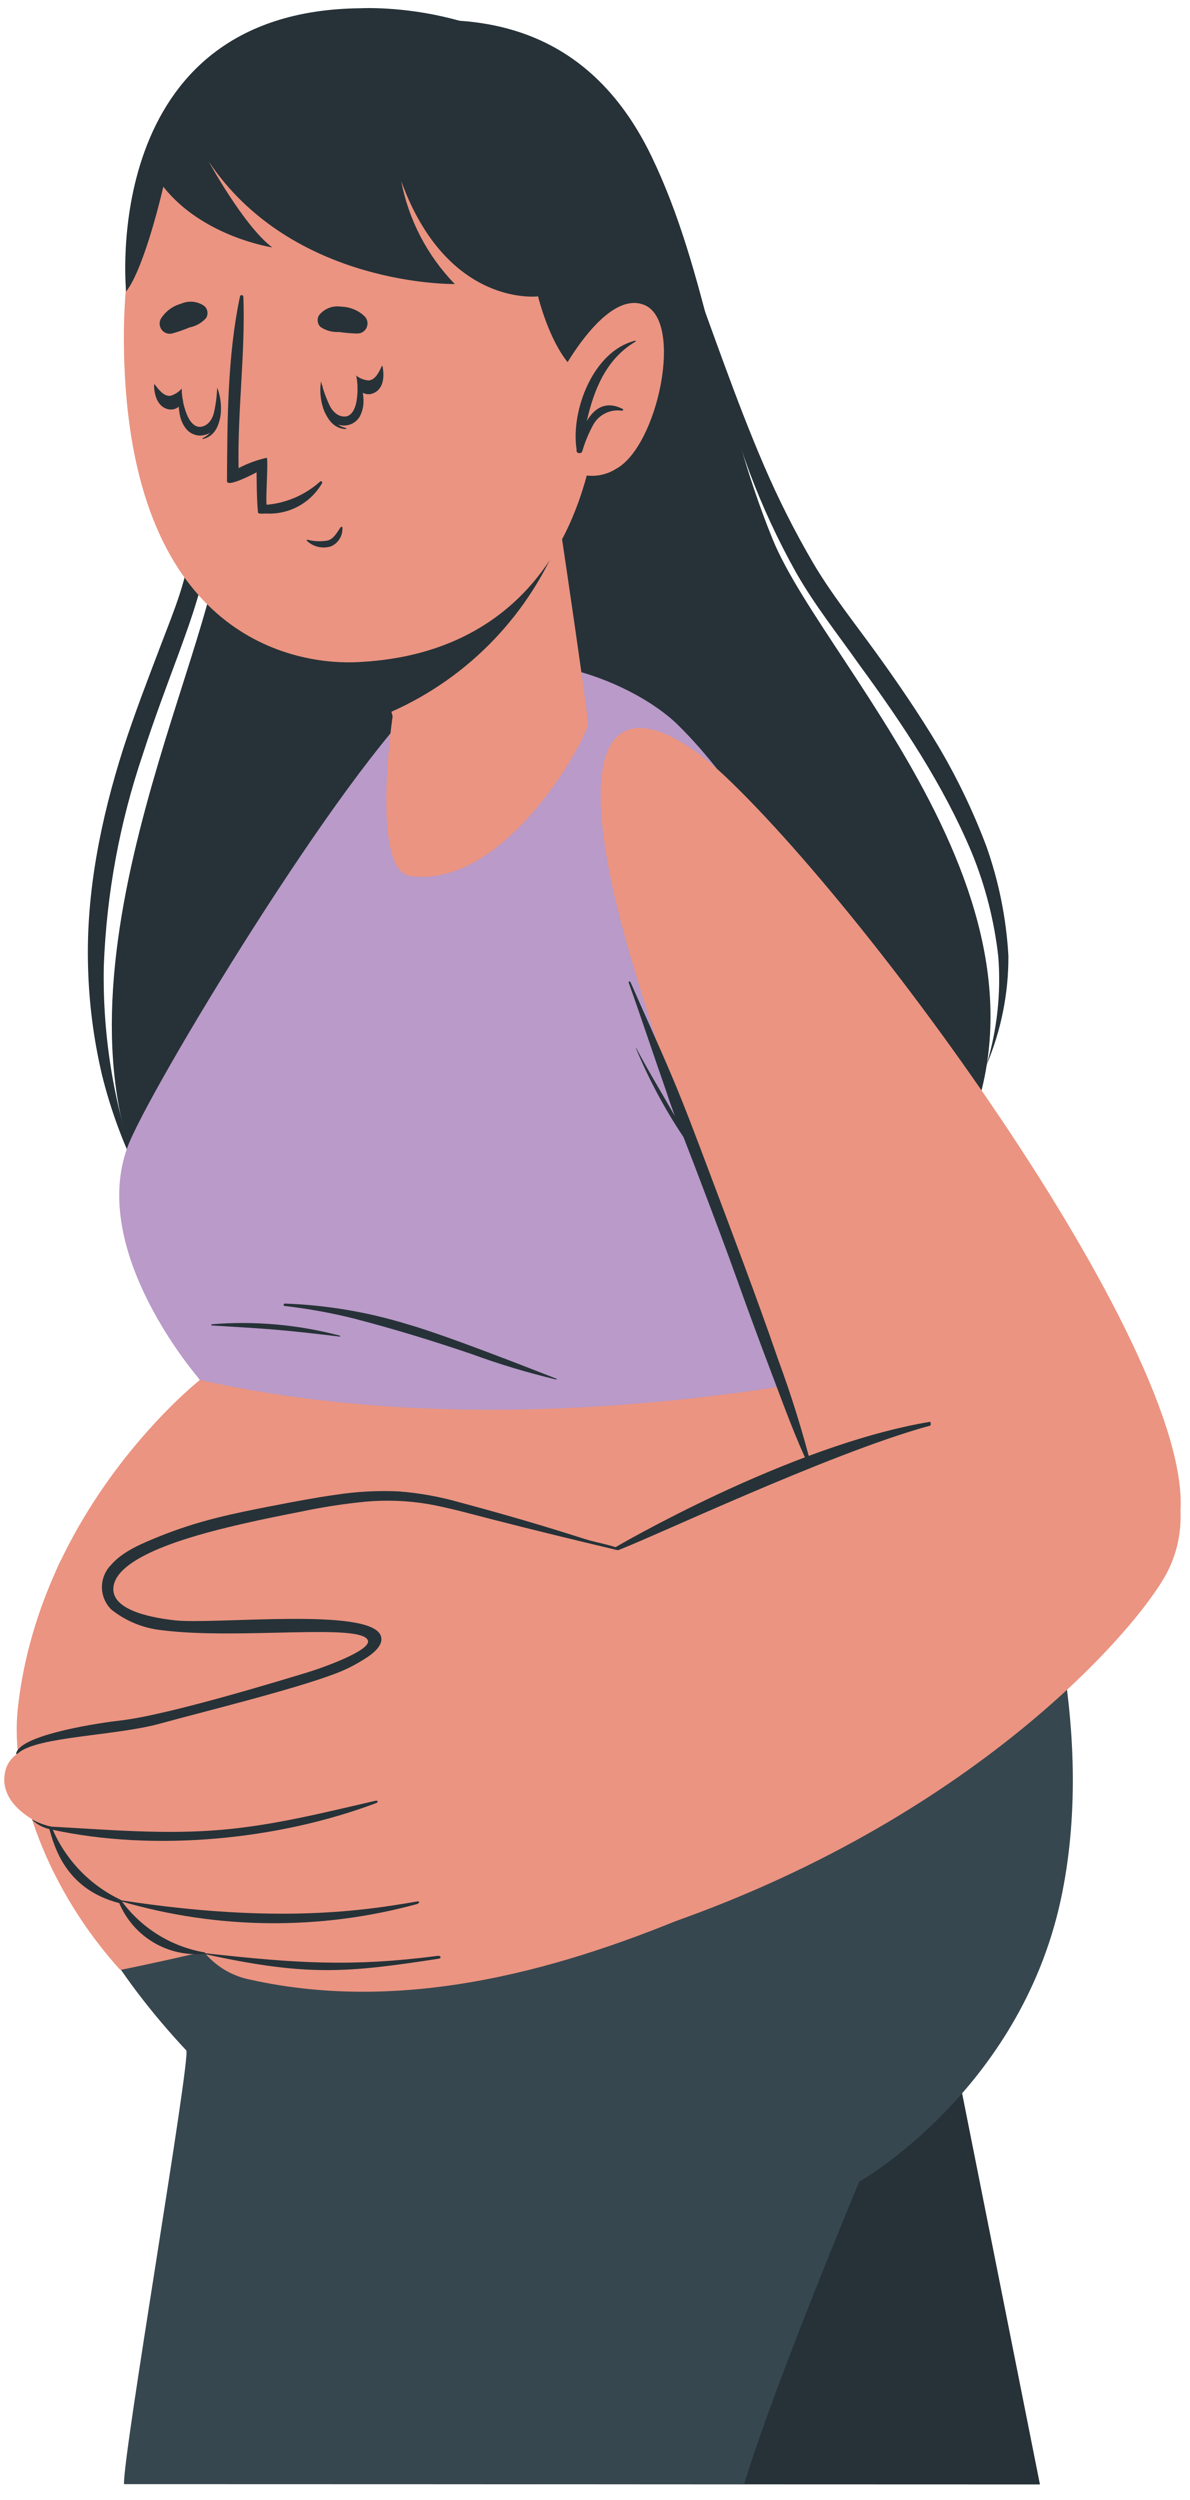 <svg width="50" height="105" viewBox="0 0 50 105" fill="none" xmlns="http://www.w3.org/2000/svg">
<path d="M6.418 7.644C7.599 4.104 11.179 1.922 15.211 1.17C19.242 0.418 24.449 0.504 27.373 6.563C29.747 11.48 30.17 17.04 32.472 22.666C34.773 28.292 46.668 39.463 39.168 50.282C32.429 59.999 11.605 61.968 6.034 49.805C1.618 40.165 9.597 26.377 9.253 22.011C8.91 17.644 5.12 11.526 6.418 7.644Z" fill="#263238"/>
<path d="M6.981 13.864C8.044 16.703 8.802 19.708 8.693 22.834C8.665 23.625 8.529 24.409 8.287 25.163C8.065 25.916 7.8 26.643 7.538 27.367C7 28.823 6.465 30.238 6 31.686C5.028 34.55 4.476 37.541 4.362 40.564C4.3 43.584 4.81 46.589 5.864 49.421C5.179 48.056 4.649 46.619 4.283 45.138C3.932 43.642 3.736 42.114 3.699 40.578C3.611 37.489 4.24 34.392 5.174 31.456C5.65 29.983 6.206 28.546 6.759 27.09C7.312 25.635 7.901 24.264 8.009 22.79C8.126 21.294 8.068 19.79 7.837 18.307C7.645 16.81 7.359 15.326 6.981 13.864Z" fill="#263238"/>
<path d="M28.825 10.914C29.918 13.825 30.887 16.736 32.103 19.56C32.707 20.966 33.398 22.334 34.171 23.655C34.935 24.95 35.907 26.166 36.817 27.425C37.727 28.684 38.608 29.973 39.413 31.316C40.212 32.664 40.892 34.079 41.445 35.545C41.97 37.029 42.282 38.58 42.37 40.151C42.377 41.73 42.062 43.294 41.444 44.747C41.894 43.271 42.064 41.723 41.945 40.184C41.777 38.672 41.398 37.191 40.819 35.785C39.636 32.975 37.928 30.409 36.104 27.92C35.216 26.657 34.244 25.441 33.454 24.058C32.691 22.695 32.032 21.275 31.484 19.811C30.417 16.902 29.529 13.931 28.825 10.914Z" fill="#263238"/>
<path d="M20.258 104.339L43.695 104.347L39.551 83.528C45.524 77.235 43.683 65.569 43.683 65.569L12.441 65.541C11.138 76.587 18.372 101.023 20.258 104.339Z" fill="#263238"/>
<path d="M2.56 65.537C2.56 65.537 -2.531 75.032 7.825 86.116C8.039 86.349 5.159 103.104 5.21 104.334L31.263 104.342C32.532 100.162 36.099 91.634 36.099 91.634C36.099 91.634 42.822 87.834 44.566 79.811C46.103 72.724 43.684 65.569 43.684 65.569L2.56 65.537Z" fill="#37474F"/>
<path d="M5.053 82.738C2.097 79.48 0.368 75.095 0.756 71.678C1.725 63.208 8.393 57.963 8.393 57.963C8.393 57.963 4.451 52.3 6.054 47.847C6.861 45.591 14.443 32.203 17.899 29.203C21.144 26.384 26.508 28.529 28.452 30.439C34.275 36.165 39.479 50.263 43.06 63.502L44.419 68.575C29.147 78.015 5.053 82.738 5.053 82.738Z" fill="#EB9481"/>
<path d="M8.409 57.961C21.939 60.978 36.525 57.734 41.069 56.549C37.671 45.603 33.298 35.162 28.475 30.438C26.528 28.53 21.16 26.382 17.923 29.204C14.463 32.209 6.153 45.938 5.346 48.208C3.739 52.665 8.409 57.961 8.409 57.961Z" fill="#B99AC8"/>
<path d="M11.963 54.75C13.699 54.811 15.42 55.099 17.082 55.607C18.756 56.081 22.45 57.545 23.378 57.905C23.4 57.905 23.378 57.949 23.378 57.942C22.172 57.656 20.983 57.298 19.819 56.871C18.178 56.313 16.526 55.807 14.852 55.374C13.903 55.138 12.941 54.964 11.97 54.852C11.956 54.853 11.943 54.849 11.933 54.84C11.922 54.831 11.916 54.819 11.915 54.805C11.914 54.791 11.919 54.778 11.928 54.768C11.937 54.758 11.949 54.751 11.963 54.75Z" fill="#263238"/>
<path d="M8.9 55.619C10.707 55.472 12.525 55.634 14.278 56.097C14.3 56.097 14.296 56.141 14.278 56.138C13.387 56.032 12.499 55.926 11.604 55.849C10.709 55.773 9.806 55.728 8.904 55.67C8.897 55.67 8.89 55.668 8.885 55.664C8.88 55.659 8.877 55.653 8.876 55.646C8.876 55.639 8.878 55.633 8.883 55.628C8.887 55.623 8.893 55.62 8.9 55.619Z" fill="#263238"/>
<path d="M24.702 30.445C24.557 31.173 21.207 37.358 17.227 36.789C15.556 36.544 16.497 30.082 16.497 30.082L14.712 23.463L22.89 17.79C22.89 17.79 24.756 30.125 24.702 30.445Z" fill="#EB9481"/>
<path d="M14.711 23.463L16.43 29.901C19.705 28.452 22.275 25.77 23.581 22.436C23.217 19.922 22.885 17.79 22.885 17.79L14.711 23.463Z" fill="#263238"/>
<path d="M5.249 15.818C5.871 27.044 12.664 27.945 15.077 27.807C17.26 27.684 24.741 26.988 25.279 15.759C25.818 4.53 20.403 1.265 15.363 1.281C10.324 1.298 4.641 4.603 5.249 15.818Z" fill="#EB9481"/>
<path d="M7.239 14.005C7.487 13.935 7.73 13.85 7.967 13.751C8.238 13.699 8.484 13.558 8.665 13.351C8.709 13.274 8.727 13.186 8.716 13.098C8.704 13.011 8.665 12.93 8.603 12.867C8.462 12.761 8.295 12.695 8.12 12.676C7.944 12.657 7.767 12.685 7.606 12.757C7.257 12.853 6.956 13.076 6.762 13.383C6.721 13.456 6.702 13.539 6.708 13.622C6.714 13.706 6.744 13.785 6.795 13.852C6.846 13.918 6.915 13.968 6.994 13.995C7.073 14.023 7.158 14.026 7.239 14.005Z" fill="#263238"/>
<path d="M15.01 14.009C14.752 14.002 14.495 13.98 14.239 13.943C13.963 13.96 13.689 13.885 13.46 13.728C13.399 13.665 13.359 13.584 13.349 13.496C13.338 13.409 13.357 13.32 13.402 13.244C13.511 13.105 13.656 12.998 13.821 12.934C13.986 12.87 14.166 12.851 14.341 12.881C14.702 12.889 15.048 13.03 15.312 13.278C15.373 13.337 15.415 13.413 15.433 13.497C15.45 13.58 15.442 13.667 15.409 13.746C15.377 13.825 15.322 13.892 15.25 13.939C15.179 13.986 15.096 14.01 15.01 14.009Z" fill="#263238"/>
<path d="M14.311 22.144C14.162 22.355 14.031 22.631 13.762 22.704C13.481 22.752 13.193 22.74 12.918 22.668C12.892 22.668 12.87 22.693 12.892 22.711C13.027 22.84 13.194 22.929 13.375 22.97C13.557 23.01 13.746 23 13.922 22.941C14.068 22.873 14.191 22.763 14.274 22.625C14.357 22.487 14.396 22.327 14.387 22.166C14.391 22.119 14.347 22.115 14.311 22.144Z" fill="#263238"/>
<path d="M10.781 19.836C10.781 19.836 10.782 20.989 10.84 21.524C10.84 21.575 10.978 21.582 11.164 21.568C11.164 21.568 11.164 21.568 11.182 21.568C11.652 21.594 12.121 21.489 12.535 21.265C12.949 21.041 13.293 20.707 13.529 20.299C13.537 20.287 13.541 20.273 13.539 20.258C13.537 20.244 13.529 20.231 13.518 20.222C13.506 20.214 13.492 20.21 13.477 20.212C13.463 20.214 13.45 20.222 13.441 20.233C12.819 20.788 12.035 21.128 11.204 21.2C11.149 21.058 11.287 19.225 11.203 19.228C10.793 19.32 10.397 19.466 10.024 19.661C9.976 17.256 10.31 14.861 10.226 12.467C10.226 12.448 10.218 12.429 10.205 12.416C10.191 12.402 10.172 12.394 10.153 12.394C10.134 12.394 10.115 12.402 10.102 12.416C10.088 12.429 10.08 12.448 10.08 12.467C9.554 14.949 9.551 17.718 9.537 20.203C9.53 20.487 10.578 19.945 10.781 19.836Z" fill="#263238"/>
<path d="M13.483 16.153C13.483 16.124 13.544 16.182 13.548 16.211C13.617 16.961 13.822 17.812 14.531 17.977C14.553 17.977 14.553 18.02 14.531 18.02C13.687 17.998 13.428 16.874 13.483 16.153Z" fill="#263238"/>
<path d="M15.021 16.335C15.086 16.401 15.161 16.455 15.243 16.495C15.307 16.531 15.378 16.552 15.451 16.556C15.524 16.562 15.597 16.551 15.665 16.524C16.095 16.365 16.164 15.863 16.076 15.404C16.076 15.371 16.051 15.357 16.036 15.386C15.913 15.662 15.76 15.953 15.494 15.979C15.304 15.966 15.121 15.896 14.97 15.778C15.009 15.961 15.026 16.148 15.021 16.335Z" fill="#263238"/>
<path d="M13.582 17.151C13.645 17.353 13.761 17.535 13.917 17.678C14.007 17.753 14.112 17.808 14.225 17.84C14.338 17.872 14.456 17.88 14.572 17.864C14.69 17.846 14.802 17.8 14.9 17.731C14.997 17.661 15.076 17.57 15.132 17.464C15.224 17.277 15.272 17.072 15.274 16.864C15.273 16.742 15.263 16.62 15.245 16.5C15.212 16.239 15.118 15.99 14.971 15.772C15.01 15.955 15.027 16.142 15.023 16.329C15.022 16.498 15.009 16.667 14.983 16.834C14.928 17.173 14.775 17.471 14.514 17.493C14.252 17.515 14.008 17.343 13.851 17.034C13.697 16.708 13.575 16.368 13.487 16.019C13.429 16.398 13.461 16.786 13.582 17.151Z" fill="#263238"/>
<path d="M9.168 16.399C9.168 16.369 9.114 16.439 9.117 16.471C9.205 17.217 9.18 18.09 8.521 18.4C8.499 18.4 8.521 18.447 8.521 18.44C9.351 18.254 9.372 17.094 9.168 16.399Z" fill="#263238"/>
<path d="M7.696 16.878C7.648 16.956 7.586 17.024 7.514 17.078C7.458 17.126 7.393 17.161 7.323 17.181C7.252 17.201 7.178 17.206 7.106 17.195C6.655 17.126 6.48 16.645 6.473 16.183C6.473 16.15 6.491 16.128 6.509 16.154C6.687 16.398 6.899 16.653 7.161 16.624C7.344 16.572 7.509 16.466 7.634 16.322C7.634 16.509 7.654 16.696 7.696 16.878Z" fill="#263238"/>
<path d="M9.273 17.391C9.255 17.603 9.179 17.805 9.055 17.977C8.982 18.068 8.891 18.143 8.788 18.197C8.684 18.252 8.571 18.284 8.455 18.293C8.335 18.3 8.216 18.278 8.107 18.23C7.997 18.182 7.901 18.109 7.825 18.017C7.695 17.854 7.605 17.663 7.563 17.46C7.537 17.34 7.52 17.218 7.512 17.096C7.491 16.838 7.532 16.578 7.632 16.339C7.632 16.526 7.653 16.713 7.694 16.896C7.731 17.061 7.779 17.222 7.839 17.38C7.963 17.7 8.174 17.959 8.436 17.926C8.698 17.893 8.898 17.679 8.986 17.344C9.066 16.994 9.112 16.637 9.124 16.278C9.26 16.632 9.311 17.014 9.273 17.391Z" fill="#263238"/>
<path d="M25.385 15.948C23.53 16.311 22.608 12.447 22.608 12.447C22.608 12.447 18.799 12.933 16.858 7.609C17.171 9.237 17.953 10.739 19.108 11.929C19.108 11.929 12.3 12.054 8.768 6.78C8.768 6.78 10.254 9.506 11.44 10.391C11.44 10.391 8.529 9.957 6.862 7.842C6.862 7.842 6.092 11.233 5.299 12.245C5.299 12.245 4.105 0.451 15.156 0.346C15.156 0.346 22.033 -0.048 25.156 5.047C28.28 10.142 25.385 15.948 25.385 15.948Z" fill="#263238"/>
<path d="M23.41 15.977C23.41 15.977 25.341 12.153 27.047 12.798C28.754 13.443 27.642 18.737 25.889 19.689C25.673 19.827 25.431 19.919 25.178 19.96C24.925 20.001 24.666 19.991 24.418 19.93C24.169 19.869 23.935 19.758 23.73 19.604C23.525 19.45 23.353 19.256 23.225 19.034L23.41 15.977Z" fill="#EB9481"/>
<path d="M26.687 14.309C26.716 14.309 26.727 14.342 26.687 14.357C25.465 15.084 24.955 16.368 24.654 17.685C24.97 17.147 25.458 16.812 26.167 17.18C26.207 17.18 26.167 17.256 26.142 17.253C25.904 17.213 25.659 17.248 25.442 17.353C25.224 17.458 25.044 17.627 24.927 17.838C24.733 18.193 24.578 18.567 24.465 18.955C24.421 19.079 24.203 19.05 24.225 18.908C24.227 18.897 24.227 18.886 24.225 18.875C23.977 17.227 24.933 14.738 26.687 14.309Z" fill="#263238"/>
<path d="M25.934 38.11C27.25 43.532 33.991 62.819 35.669 64.493C37.663 66.488 46.369 72.618 49.401 64.462C51.502 58.808 37.207 38.987 30.47 32.606C27.154 29.483 23.734 29.023 25.934 38.11Z" fill="#EB9481"/>
<path d="M26.725 44.006C27.238 44.981 27.817 45.924 28.356 46.874C28.229 46.528 28.101 46.179 27.992 45.83C27.457 44.312 26.958 42.784 26.415 41.27C26.397 41.222 26.473 41.204 26.491 41.248C27.067 42.569 27.671 43.876 28.232 45.204C28.793 46.532 29.27 47.813 29.765 49.127C30.763 51.783 31.775 54.433 32.7 57.115C33.248 58.598 33.718 60.109 34.11 61.642C34.11 61.682 34.055 61.714 34.037 61.674C33.425 60.401 32.945 59.065 32.446 57.748C31.947 56.43 31.459 55.117 30.989 53.799C30.519 52.482 29.998 51.106 29.489 49.767C29.237 49.094 28.975 48.424 28.717 47.755C27.929 46.579 27.259 45.328 26.718 44.021C26.718 44.021 26.725 43.992 26.725 44.006Z" fill="#263238"/>
<path d="M24.186 66C22.705 67.433 24.027 82.116 26.916 81.186C40.483 76.805 47.652 68.595 49.002 66.111C50.754 62.858 48.355 58.913 46.088 58.072C42.813 56.855 25.67 64.589 24.186 66Z" fill="#EB9481"/>
<path d="M39.076 59.716C33.131 60.707 25.84 64.995 25.826 65.002C25.72 65.039 25.735 65.195 25.793 65.173C26.914 64.81 34.837 61.025 39.084 59.876C39.123 59.862 39.102 59.709 39.076 59.716Z" fill="#263238"/>
<path d="M29.647 80.16C23.746 82.705 17.055 84.606 10.509 83.144C9.777 83.001 9.115 82.616 8.627 82.052C5.68 81.447 5.079 79.868 5.079 79.868C2.506 78.466 2.113 76.774 2.113 76.774C2.113 76.774 -0.191 75.998 0.231 74.35C0.652 72.702 4.731 72.696 7.896 71.911C15.148 70.094 23.905 65.789 25.957 65.062L29.647 80.16Z" fill="#EB9481"/>
<path d="M15.778 75.632C13.636 76.123 11.54 76.657 9.338 76.849C6.926 77.063 4.568 76.848 2.163 76.719C2.148 76.717 2.132 76.721 2.119 76.73C2.107 76.739 2.098 76.753 2.096 76.769C2.093 76.784 2.097 76.8 2.106 76.812C2.116 76.825 2.129 76.833 2.145 76.836C6.461 77.787 11.678 77.283 15.8 75.731C15.902 75.694 15.888 75.611 15.778 75.632Z" fill="#263238"/>
<path d="M17.505 79.865C15.39 80.228 11.683 80.831 5.075 79.81C5.053 79.81 5.042 79.842 5.075 79.85C9.137 81.043 13.451 81.084 17.534 79.967C17.639 79.919 17.639 79.828 17.505 79.865Z" fill="#263238"/>
<path d="M18.389 82.146C14.772 82.618 12.432 82.457 8.63 82.037C8.608 82.037 8.597 82.073 8.63 82.077C12.902 83.01 14.557 82.861 18.432 82.266C18.556 82.248 18.53 82.128 18.389 82.146Z" fill="#263238"/>
<path d="M15.453 69.461C16.304 68.85 15.991 68.399 14.132 68.315C12.272 68.23 4.843 69.469 4.627 66.856C4.412 64.243 14.916 62.613 17.998 62.993C21.08 63.372 25.938 65.066 25.938 65.066C23.963 65.789 19.32 67.996 15.453 69.461Z" fill="#EB9481"/>
<path d="M0.723 73.532C1.16 72.805 4.249 72.351 5.067 72.26C7.076 72.032 11.98 70.523 12.824 70.269C13.574 70.047 15.56 69.327 15.462 68.916C15.283 68.145 10.004 68.885 6.773 68.466C6.011 68.382 5.289 68.085 4.687 67.61C4.562 67.489 4.462 67.345 4.393 67.186C4.323 67.027 4.286 66.855 4.283 66.681C4.28 66.508 4.311 66.335 4.375 66.174C4.438 66.012 4.533 65.865 4.654 65.74C5.156 65.147 5.993 64.816 6.695 64.529C7.464 64.22 8.253 63.964 9.056 63.762C9.853 63.558 10.664 63.398 11.472 63.242C12.345 63.075 13.219 62.904 14.103 62.781C14.984 62.645 15.876 62.598 16.766 62.64C17.628 62.707 18.482 62.861 19.313 63.099C21.071 63.569 22.825 64.076 24.554 64.633C24.983 64.771 25.554 64.866 25.976 65.019C25.985 65.025 25.992 65.033 25.996 65.043C26 65.053 26 65.064 25.996 65.074C25.993 65.084 25.986 65.093 25.977 65.099C25.968 65.105 25.958 65.107 25.947 65.106C24.201 64.695 22.33 64.239 20.591 63.791C19.739 63.572 18.884 63.332 18.018 63.175C17.135 63.025 16.236 62.99 15.344 63.072C14.448 63.16 13.557 63.297 12.677 63.483C11.858 63.643 11.036 63.806 10.221 63.995C8.642 64.358 4.869 65.256 4.764 66.686C4.684 67.69 6.583 67.964 7.311 68.051C8.992 68.248 15.647 67.475 16.008 68.727C16.146 69.193 15.433 69.611 15.164 69.771C14.833 69.971 14.485 70.142 14.123 70.28C12.341 70.964 8.433 71.919 6.741 72.388C4.867 72.908 1.6 72.925 0.774 73.623C0.665 73.714 0.65 73.674 0.723 73.532Z" fill="#263238"/>
<path d="M1.363 76.425C1.614 76.561 1.884 76.66 2.163 76.72C2.716 78.072 3.755 79.169 5.075 79.795C5.914 80.967 7.182 81.76 8.602 82.002C8.607 82.004 8.612 82.007 8.616 82.012C8.619 82.017 8.621 82.023 8.621 82.029C8.621 82.035 8.619 82.041 8.616 82.046C8.612 82.05 8.607 82.054 8.602 82.056C7.855 82.134 7.102 81.969 6.455 81.586C5.809 81.203 5.302 80.623 5.01 79.93C2.754 79.351 2.284 77.553 2.073 76.822C1.812 76.762 1.572 76.636 1.374 76.457C1.341 76.439 1.359 76.421 1.363 76.425Z" fill="#263238"/>
</svg>
